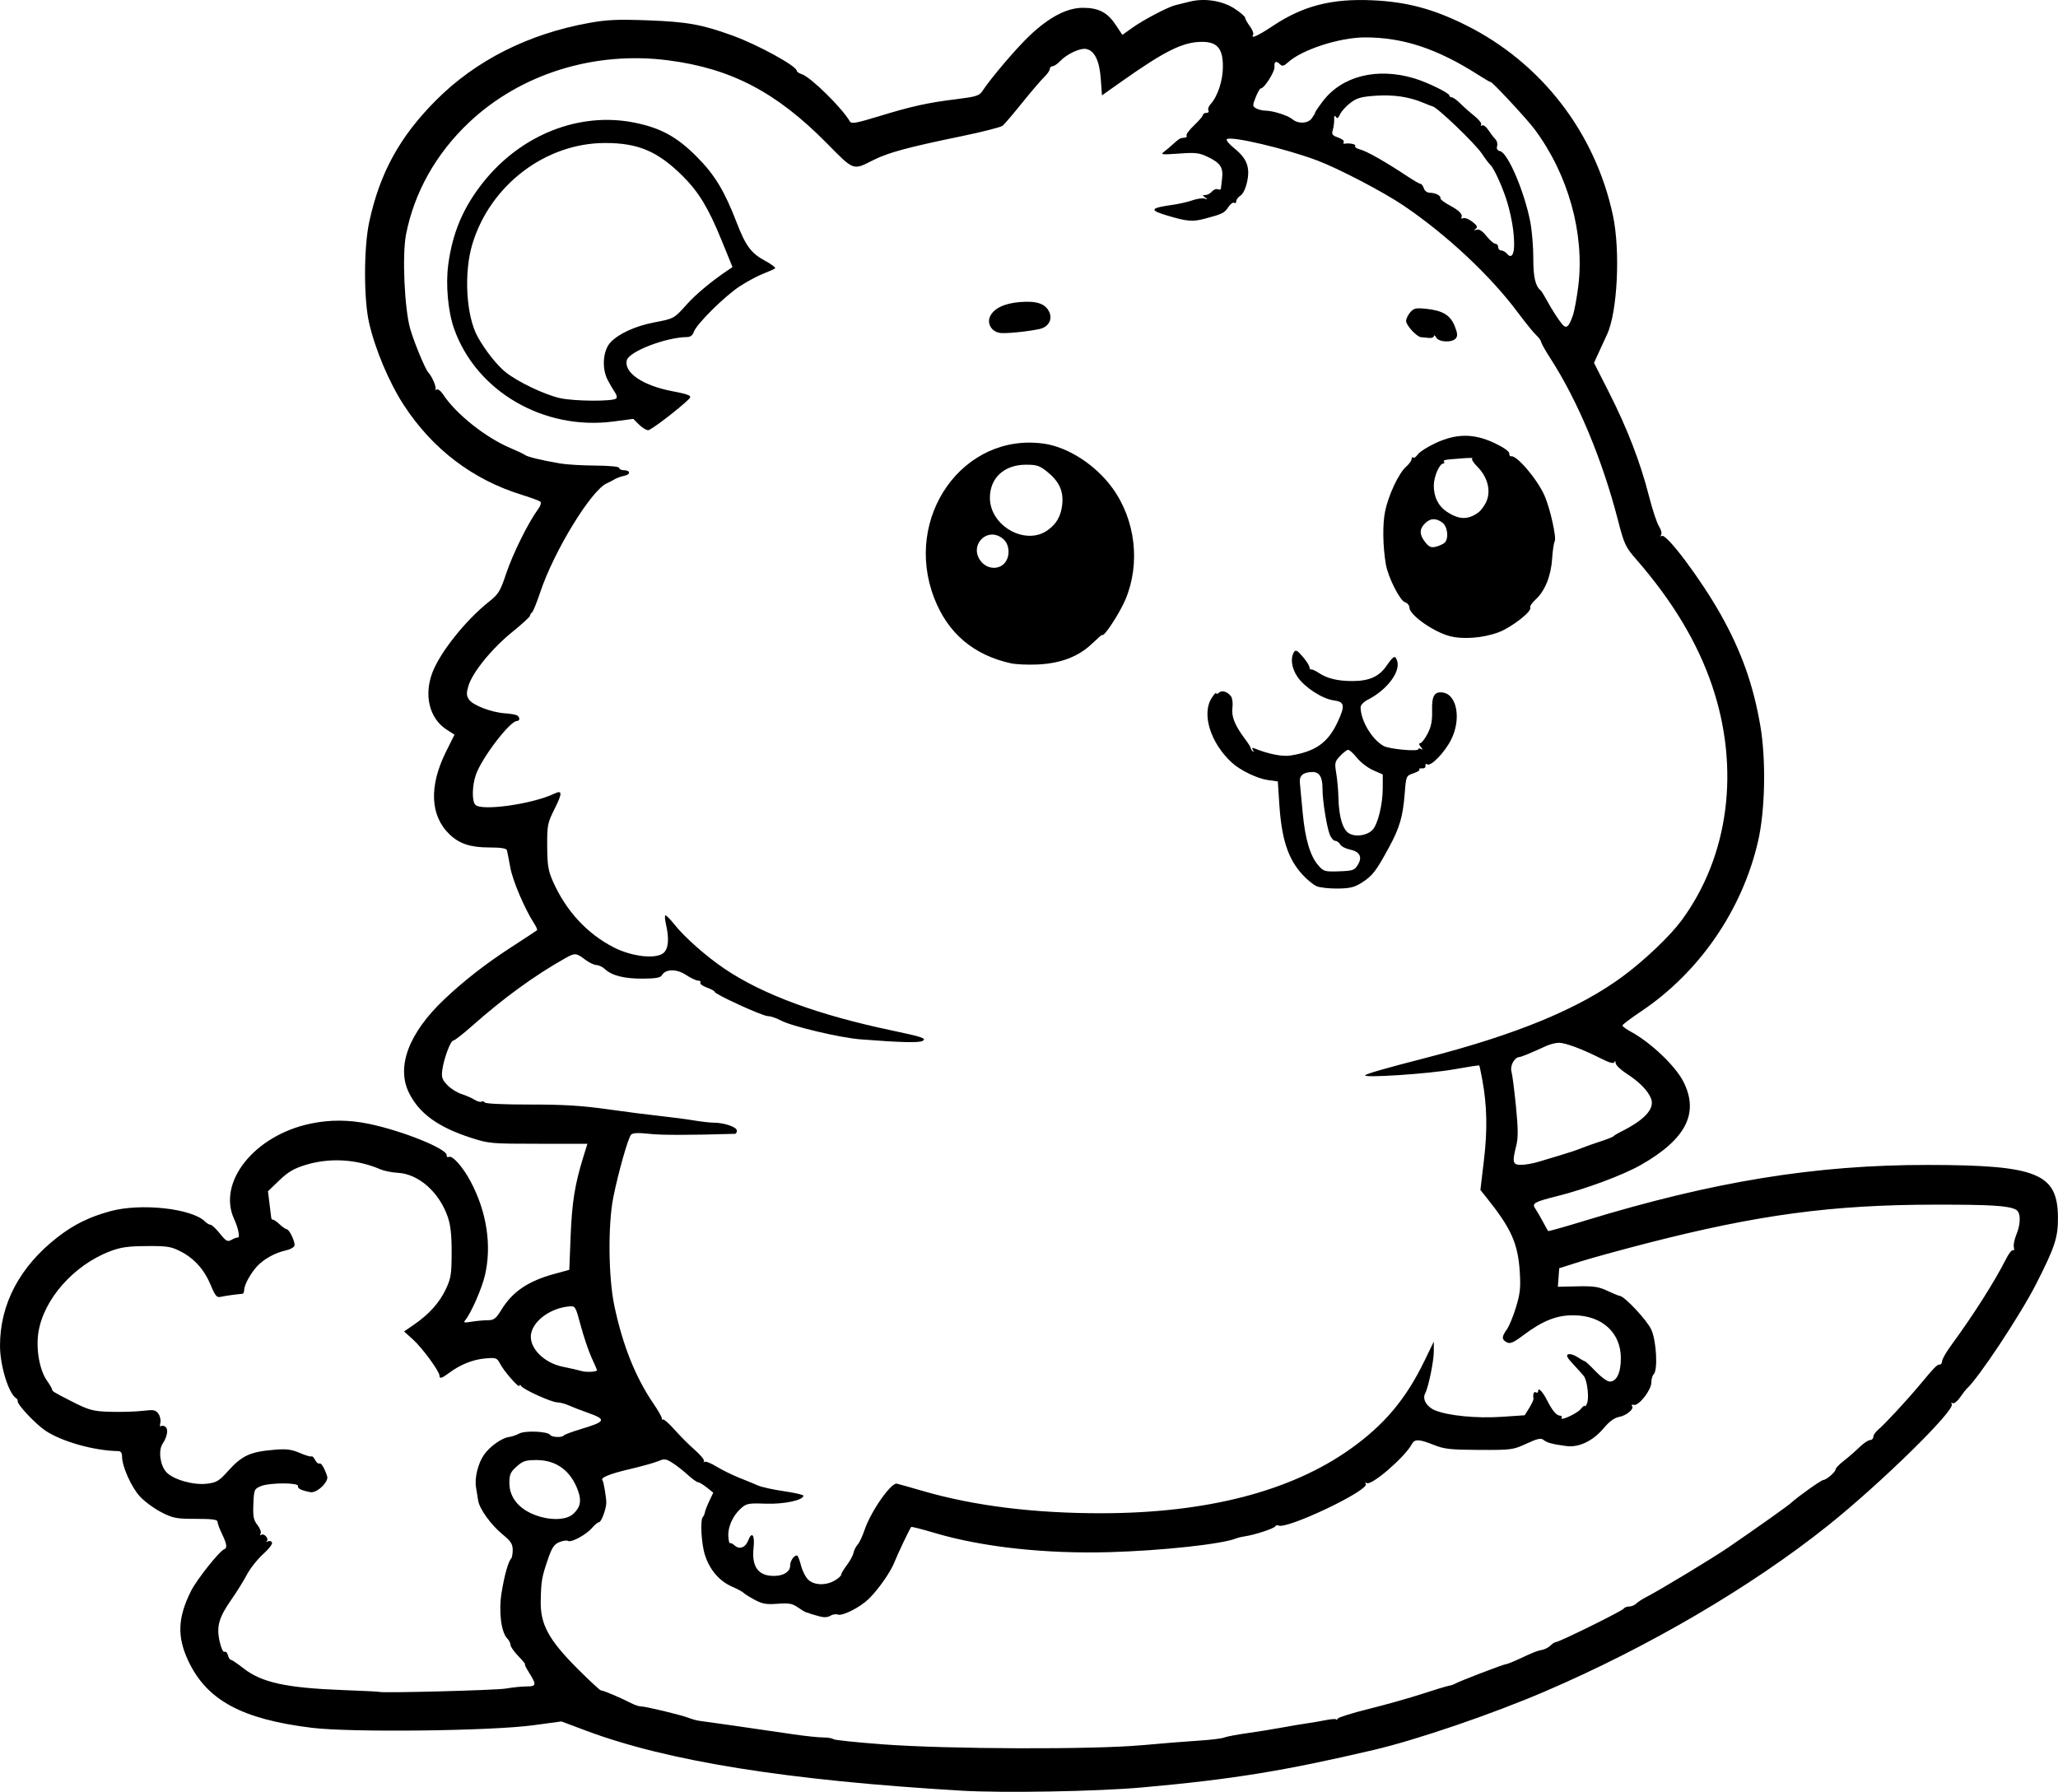 <?xml version="1.0" encoding="UTF-8" standalone="no"?>
<!-- Created with Inkscape (http://www.inkscape.org/) -->

<svg
   width="245.324mm"
   height="213.606mm"
   viewBox="0 0 245.324 213.606"
   version="1.1"
   id="svg5"
   xml:space="preserve"
   xmlns="http://www.w3.org/2000/svg"
   xmlns:svg="http://www.w3.org/2000/svg"><defs
     id="defs2" /><g
     id="layer1"
     transform="translate(50.285,106.526)"><path
       style="fill:#000000;stroke-width:0.265"
       d="m 64.277,106.941 c -20.721,-1.226 -34.977,-3.505 -44.693,-7.147 l -2.942,-1.103 -3.368,0.455 c -5.076,0.685 -21.72,0.877 -26.387,0.303 -8.335,-1.024 -12.501,-3.273 -14.712,-7.945 -1.37,-2.894 -1.285,-5.172 0.31,-8.364 0.679,-1.358 3.406,-4.786 3.966,-4.983 0.379,-0.134 0.304,-0.627 -0.279,-1.834 -0.291,-0.602 -0.529,-1.25 -0.529,-1.439 -2.3e-4,-0.258 -0.642,-0.344 -2.58,-0.344 -2.346,0 -2.719,-0.072 -4.126,-0.794 -0.851,-0.437 -1.996,-1.28 -2.544,-1.874 -1.018,-1.103 -2.127,-3.579 -2.127,-4.751 0,-0.442 -0.149,-0.654 -0.463,-0.658 -2.817,-0.039 -6.686,-1.119 -8.635,-2.41 -1.198,-0.793 -3.442,-3.176 -3.344,-3.549 0.028,-0.106 -0.061,-0.266 -0.199,-0.355 -0.895,-0.579 -1.905,-3.877 -1.909,-6.23 -0.008,-4.992 2.367,-9.471 6.876,-12.969 1.926,-1.495 3.758,-2.397 6.257,-3.082 3.654,-1.002 9.745,-0.337 11.319,1.237 0.208,0.208 0.5,0.378 0.649,0.378 0.149,0 0.65,0.472 1.113,1.048 0.748,0.931 0.905,1.014 1.402,0.738 0.308,-0.171 0.631,-0.291 0.718,-0.268 0.305,0.083 0.074,-1.13 -0.416,-2.18 -2.051,-4.394 2.385,-9.973 9.056,-11.387 2.315,-0.49 4.585,-0.486 6.993,0.015 4.093,0.851 9.436,3.022 9.281,3.771 -0.035,0.168 0.1,0.243 0.298,0.166 0.418,-0.161 1.639,1.23 2.52,2.872 1.953,3.639 2.579,7.691 1.738,11.259 -0.373,1.584 -1.641,4.478 -2.325,5.31 -0.27,0.329 -0.163,0.359 0.742,0.211 0.582,-0.095 1.446,-0.175 1.921,-0.176 0.744,-0.003 0.97,-0.177 1.645,-1.274 1.314,-2.136 3.172,-3.393 6.266,-4.239 l 1.81,-0.495 0.161,-4.075 c 0.157,-3.973 0.504,-6.129 1.507,-9.366 l 0.492,-1.587 h -5.843 c -5.663,0 -5.912,-0.023 -8.092,-0.731 -3.859,-1.255 -6.079,-2.86 -7.306,-5.28 -1.588,-3.133 -0.079,-7.178 4.179,-11.209 2.339,-2.214 4.878,-4.195 7.861,-6.135 1.689,-1.098 3.125,-2.042 3.191,-2.098 0.067,-0.056 -0.089,-0.424 -0.346,-0.818 -1.12,-1.72 -2.553,-5.086 -2.839,-6.67 -0.171,-0.946 -0.351,-1.869 -0.401,-2.051 -0.062,-0.227 -0.715,-0.331 -2.092,-0.331 -2.233,0 -3.557,-0.431 -4.72,-1.535 -2.344,-2.227 -2.504,-5.757 -0.447,-9.882 l 1.01,-2.025 -0.957,-0.621 c -2.031,-1.319 -2.71,-4.066 -1.678,-6.784 0.924,-2.433 3.971,-6.249 6.738,-8.442 1.143,-0.905 1.349,-1.243 2.066,-3.387 0.774,-2.315 2.633,-6.073 3.754,-7.589 0.332,-0.449 0.454,-0.833 0.304,-0.96 -0.137,-0.116 -1.143,-0.487 -2.234,-0.825 -5.829,-1.806 -10.609,-5.441 -14.021,-10.664 -1.766,-2.704 -3.467,-6.746 -4.171,-9.915 -0.632,-2.843 -0.615,-8.929 0.034,-11.939 1.256,-5.83 3.63,-10.158 7.95,-14.496 4.737,-4.757 11.009,-7.926 18.276,-9.234 2.119,-0.382 3.415,-0.438 6.99,-0.305 4.681,0.174 6.451,0.492 10.078,1.809 3.04,1.104 7.673,3.645 7.673,4.208 0,0.116 0.268,0.296 0.595,0.4 1.054,0.333 4.806,4.021 5.739,5.641 0.175,0.304 0.767,0.2 3.356,-0.593 3.979,-1.219 5.903,-1.646 9.298,-2.062 2.34,-0.287 2.771,-0.417 3.113,-0.94 1.014,-1.548 4.066,-5.135 5.633,-6.62 2.36,-2.237 4.47,-3.34 6.384,-3.338 1.871,0.002 2.918,0.55 3.909,2.045 l 0.783,1.183 1.243,-0.884 c 1.312,-0.933 4.205,-2.447 5.072,-2.656 0.283,-0.068 1.062,-0.26 1.731,-0.427 1.786,-0.445 3.914,-0.102 5.377,0.867 0.666,0.441 1.211,0.915 1.211,1.053 0,0.138 0.252,0.591 0.56,1.008 0.308,0.417 0.486,0.878 0.396,1.024 -0.332,0.538 0.56,0.137 2.364,-1.063 3.6,-2.393 6.998,-3.266 11.862,-3.046 4.088,0.185 7.239,1.025 11.144,2.971 8.969,4.47 15.383,12.76 17.51,22.63 0.918,4.262 0.55,11.638 -0.711,14.274 -0.105,0.219 -0.493,1.062 -0.862,1.873 l -0.672,1.475 1.809,3.568 c 2.164,4.268 3.72,8.306 4.738,12.297 0.412,1.617 0.952,3.249 1.2,3.626 0.248,0.378 0.362,0.83 0.254,1.004 -0.12,0.194 -0.084,0.248 0.093,0.138 0.53,-0.327 4.687,5.226 7.005,9.358 2.475,4.411 3.89,8.388 4.729,13.29 0.69,4.032 0.573,10.061 -0.266,13.718 -1.889,8.231 -7.016,15.681 -14.002,20.348 -1.195,0.798 -2.172,1.54 -2.172,1.648 0,0.108 0.446,0.438 0.992,0.733 2.377,1.283 5.325,4.086 6.277,5.967 1.892,3.74 0.316,6.842 -5.034,9.903 -2.122,1.214 -6.565,2.872 -10.017,3.738 -2.737,0.686 -3.043,0.862 -2.606,1.49 0.18,0.259 0.582,0.947 0.892,1.529 0.31,0.582 0.598,1.096 0.639,1.143 0.041,0.047 2.02,-0.511 4.399,-1.239 15.263,-4.672 27.499,-6.66 40.898,-6.642 13.011,0.017 15.448,1.005 15.475,6.279 0.012,2.367 -0.36,3.505 -2.567,7.848 -1.912,3.763 -6.96,11.377 -8.345,12.588 -0.083,0.073 -0.423,0.521 -0.754,0.995 -0.332,0.475 -0.731,0.784 -0.888,0.687 -0.166,-0.103 -0.209,-0.053 -0.102,0.12 0.441,0.713 -8.492,9.47 -14.786,14.494 -9.132,7.289 -21.386,14.469 -33.741,19.767 -6.304,2.703 -15.23,5.753 -20.361,6.956 -10.704,2.511 -16.929,3.519 -27.654,4.478 -5.351,0.479 -16.564,0.676 -21.564,0.381 z m 21.564,-5.416 c 2.328,-0.214 5.364,-0.459 6.747,-0.544 1.382,-0.085 2.752,-0.251 3.043,-0.368 0.291,-0.117 1.482,-0.345 2.646,-0.508 1.164,-0.162 3.069,-0.469 4.234,-0.682 1.164,-0.213 2.534,-0.444 3.043,-0.513 0.509,-0.07 1.491,-0.238 2.183,-0.373 0.691,-0.136 1.259,-0.173 1.261,-0.083 0.002,0.09 0.091,0.039 0.198,-0.114 0.107,-0.153 1.802,-0.677 3.766,-1.164 1.965,-0.487 4.794,-1.286 6.287,-1.775 1.493,-0.489 2.922,-0.921 3.175,-0.96 0.253,-0.039 0.585,-0.15 0.738,-0.246 0.423,-0.264 5.774,-2.321 6.043,-2.323 0.13,-7.93e-4 0.784,-0.256 1.455,-0.567 2.018,-0.935 2.253,-1.029 2.878,-1.146 0.33,-0.062 0.785,-0.298 1.011,-0.524 0.226,-0.226 0.519,-0.411 0.65,-0.411 0.39,0 7.893,-3.702 8.064,-3.979 0.086,-0.14 0.38,-0.255 0.652,-0.255 0.272,0 0.652,-0.156 0.844,-0.346 0.192,-0.191 0.707,-0.529 1.143,-0.751 1.573,-0.802 7.978,-4.674 9.828,-5.941 3.537,-2.423 7.104,-4.955 7.502,-5.325 0.783,-0.728 3.577,-2.712 3.836,-2.723 0.376,-0.016 1.455,-0.954 1.455,-1.264 0,-0.142 0.44,-0.6 0.978,-1.016 0.538,-0.416 1.376,-1.144 1.861,-1.617 0.485,-0.473 1.057,-0.86 1.271,-0.86 0.213,0 0.388,-0.17 0.388,-0.378 0,-0.208 0.268,-0.599 0.595,-0.87 0.726,-0.6 3.372,-3.451 4.867,-5.243 1.853,-2.221 2.13,-2.505 2.44,-2.505 0.165,0 0.3,-0.184 0.3,-0.408 0,-0.224 0.454,-1.028 1.008,-1.786 2.738,-3.742 5.247,-7.689 6.641,-10.449 0.315,-0.624 0.676,-1.07 0.803,-0.992 0.126,0.078 0.172,-0.078 0.102,-0.347 -0.07,-0.269 0.06,-0.939 0.289,-1.488 0.564,-1.349 0.543,-2.703 -0.046,-3.005 -0.922,-0.473 -2.942,-0.598 -9.579,-0.593 -12.352,0.01 -21.178,1.194 -34.54,4.635 -3.056,0.787 -6.628,1.771 -7.938,2.188 l -2.381,0.758 -0.081,1.104 -0.081,1.104 2.33,-0.052 c 1.932,-0.043 2.544,0.049 3.584,0.539 0.69,0.325 1.344,0.594 1.455,0.597 0.56,0.017 3.288,2.937 3.778,4.043 0.606,1.37 0.786,4.791 0.279,5.298 -0.156,0.156 -0.283,0.6 -0.283,0.988 0,0.89 -1.482,2.795 -2.077,2.67 -0.24,-0.05 -0.347,-2.64e-4 -0.238,0.111 0.329,0.334 -0.61,1.15 -1.521,1.321 -0.572,0.107 -1.175,0.546 -1.836,1.336 -1.278,1.529 -2.96,2.336 -4.458,2.139 -1.666,-0.219 -2.32,-0.396 -2.733,-0.739 -0.292,-0.243 -0.73,-0.145 -2.024,0.453 -1.594,0.736 -1.787,0.762 -5.619,0.746 -3.437,-0.014 -4.164,-0.094 -5.424,-0.595 -1.778,-0.707 -2.285,-0.724 -2.626,-0.087 -0.825,1.542 -4.806,4.981 -5.366,4.635 -0.169,-0.104 -0.218,-0.061 -0.117,0.104 0.466,0.754 -9.53,5.502 -10.423,4.95 -0.12,-0.074 -0.286,-0.025 -0.369,0.11 -0.16,0.259 -2.48,1.02 -3.59,1.177 -0.364,0.051 -0.84,0.165 -1.058,0.253 -1.709,0.687 -8.825,1.46 -15.081,1.64 -7.672,0.22 -15.205,-0.605 -20.853,-2.284 -1.501,-0.446 -2.767,-0.769 -2.813,-0.718 -0.176,0.195 -1.66,3.31 -1.999,4.194 -0.441,1.152 -1.948,3.303 -3.085,4.402 -1.046,1.011 -3.128,2.057 -3.678,1.846 -0.221,-0.085 -0.617,-0.02 -0.881,0.145 -0.301,0.188 -0.764,0.219 -1.246,0.083 -0.422,-0.119 -0.857,-0.24 -0.966,-0.27 -0.109,-0.03 -0.258,-0.084 -0.331,-0.121 -0.073,-0.036 -0.222,-0.081 -0.331,-0.1 -0.109,-0.018 -0.556,-0.284 -0.992,-0.59 -0.661,-0.463 -1.067,-0.536 -2.424,-0.433 -1.362,0.104 -1.819,0.021 -2.778,-0.501 -0.631,-0.344 -1.212,-0.71 -1.289,-0.814 -0.078,-0.103 -0.697,-0.434 -1.375,-0.734 -1.511,-0.668 -2.641,-1.991 -3.212,-3.758 -0.434,-1.343 -0.589,-4.202 -0.247,-4.544 0.101,-0.101 0.208,-0.344 0.236,-0.54 0.029,-0.196 0.265,-0.805 0.526,-1.354 l 0.474,-0.999 -0.776,-0.621 c -0.427,-0.342 -0.895,-0.622 -1.041,-0.624 -0.146,-0.001 -0.691,-0.394 -1.213,-0.873 -0.521,-0.479 -1.345,-1.122 -1.829,-1.429 -0.786,-0.498 -0.97,-0.52 -1.698,-0.211 -0.449,0.191 -2.007,0.626 -3.462,0.966 -2.342,0.548 -3.478,1.017 -3.188,1.317 0.137,0.141 0.473,2.13 0.455,2.693 -0.025,0.776 -0.595,2.299 -0.862,2.299 -0.135,0 -0.513,0.309 -0.839,0.687 -0.711,0.824 -2.487,1.781 -2.868,1.546 -0.149,-0.092 -0.616,-0.025 -1.037,0.149 -0.618,0.256 -0.88,0.654 -1.365,2.076 -0.723,2.12 -0.797,2.553 -0.844,4.938 -0.055,2.779 0.938,4.614 4.349,8.035 1.462,1.466 2.74,2.65 2.84,2.63 0.196,-0.039 2.36,0.874 3.577,1.508 0.412,0.215 0.931,0.391 1.154,0.391 0.574,0 4.828,1.02 5.717,1.371 0.408,0.161 1.003,0.322 1.323,0.358 0.578,0.065 6.168,0.867 11.109,1.594 1.425,0.21 3.042,0.381 3.594,0.381 0.552,0 1.092,0.089 1.2,0.198 0.108,0.109 2.777,0.39 5.931,0.625 7.76,0.578 25.059,0.633 30.87,0.099 z m -75.821,-6.755 c 0.791,-0.139 1.892,-0.252 2.447,-0.252 1.189,0 1.23,-0.19 0.345,-1.593 -0.366,-0.579 -0.598,-1.053 -0.516,-1.053 0.082,0 -0.274,-0.435 -0.79,-0.967 -0.516,-0.532 -0.939,-1.135 -0.939,-1.342 0,-0.206 -0.17,-0.545 -0.378,-0.753 -0.735,-0.735 -1.046,-3.225 -0.683,-5.473 0.331,-2.052 0.803,-3.731 1.145,-4.072 0.1,-0.1 0.181,-0.564 0.181,-1.031 0,-0.686 -0.229,-1.038 -1.189,-1.825 -1.4,-1.147 -2.771,-3.047 -2.931,-4.06 -0.062,-0.395 -0.176,-1.093 -0.252,-1.552 -0.189,-1.129 0.227,-2.844 0.944,-3.889 0.672,-0.981 2.156,-2.035 2.995,-2.129 0.312,-0.035 0.852,-0.217 1.2,-0.405 0.706,-0.382 3.404,-0.269 3.691,0.154 0.2,0.295 1.431,0.349 1.629,0.072 0.073,-0.102 0.966,-0.436 1.984,-0.743 3.076,-0.927 3.169,-1.16 0.794,-1.996 -0.728,-0.256 -1.698,-0.633 -2.157,-0.837 -0.459,-0.205 -1.089,-0.372 -1.4,-0.372 -0.669,0 -4.03,-1.522 -4.311,-1.952 -0.109,-0.166 -0.196,-0.181 -0.199,-0.033 -0.006,0.368 -1.815,-1.686 -2.298,-2.611 -0.374,-0.714 -0.477,-0.752 -1.763,-0.642 -1.462,0.124 -2.978,0.729 -4.302,1.716 -0.905,0.675 -1.166,0.749 -1.166,0.332 0,-0.508 -2.041,-3.295 -3.139,-4.287 l -1.079,-0.975 1.182,-0.813 c 1.793,-1.234 3.036,-2.619 3.796,-4.229 0.608,-1.289 0.687,-1.788 0.691,-4.366 0.003,-2.135 -0.123,-3.276 -0.474,-4.281 -1.022,-2.93 -3.475,-5.09 -5.931,-5.221 -0.695,-0.037 -1.621,-0.221 -2.058,-0.408 -2.878,-1.236 -6.078,-1.422 -8.985,-0.524 -1.361,0.42 -2.072,0.841 -3.106,1.837 l -1.34,1.292 0.173,1.404 c 0.095,0.772 0.191,1.546 0.211,1.72 0.021,0.174 0.11,0.293 0.198,0.265 0.088,-0.028 0.447,0.216 0.8,0.544 0.352,0.327 0.734,0.595 0.848,0.595 0.327,0 1.068,1.597 0.92,1.983 -0.073,0.191 -0.529,0.433 -1.011,0.538 -1.266,0.273 -2.625,1.021 -3.427,1.887 -0.795,0.857 -1.552,2.25 -1.552,2.855 0,0.226 -0.089,0.418 -0.198,0.428 -0.817,0.073 -2.143,0.262 -2.6,0.369 -0.46,0.108 -0.65,-0.115 -1.171,-1.37 -0.778,-1.876 -1.969,-3.211 -3.617,-4.053 -1.13,-0.577 -1.6,-0.65 -4.056,-0.632 -2.228,0.017 -3.092,0.142 -4.366,0.631 -4.339,1.665 -7.925,5.749 -8.524,9.705 -0.3,1.979 0.153,4.484 1.033,5.719 0.336,0.471 0.611,0.948 0.611,1.059 3.7e-4,0.189 0.24,0.335 2.173,1.324 2.227,1.14 2.682,1.264 4.839,1.323 1.237,0.034 2.933,-0.019 3.77,-0.117 1.334,-0.156 1.566,-0.113 1.889,0.348 0.203,0.289 0.304,0.786 0.226,1.104 -0.078,0.318 -0.046,0.49 0.071,0.382 0.117,-0.108 0.361,-0.074 0.541,0.076 0.369,0.306 0.222,1.147 -0.357,2.044 -0.517,0.802 -0.269,2.576 0.47,3.363 0.828,0.882 3.212,1.561 4.812,1.372 1.154,-0.137 1.453,-0.314 2.498,-1.476 1.715,-1.907 2.664,-2.34 5.659,-2.582 1.361,-0.11 1.977,-0.027 2.952,0.396 0.678,0.294 1.293,0.474 1.368,0.4 0.074,-0.074 0.27,0.117 0.434,0.424 0.165,0.308 0.394,0.5 0.511,0.429 0.205,-0.127 0.61,0.538 0.93,1.53 0.211,0.653 -1.244,2.031 -1.993,1.887 -1.098,-0.211 -1.544,-0.431 -1.485,-0.73 0.085,-0.431 -3.417,-0.418 -4.446,0.017 -0.768,0.325 -0.805,0.415 -0.875,2.128 -0.061,1.492 0.02,1.907 0.489,2.503 0.309,0.393 0.476,0.853 0.371,1.022 -0.111,0.18 -0.076,0.237 0.085,0.138 0.343,-0.212 0.932,0.454 0.664,0.751 -0.108,0.119 -0.056,0.136 0.116,0.037 0.172,-0.098 0.394,-0.047 0.494,0.115 0.102,0.166 -0.353,0.772 -1.046,1.393 -0.675,0.605 -1.552,1.713 -1.949,2.463 -0.397,0.75 -1.21,2.059 -1.807,2.91 -1.532,2.184 -1.839,3.255 -1.442,5.029 0.181,0.809 0.431,1.35 0.58,1.257 0.144,-0.089 0.328,0.088 0.408,0.393 0.08,0.306 0.24,0.556 0.355,0.556 0.115,0 0.786,0.453 1.49,1.006 2.168,1.703 5.106,2.347 11.864,2.602 2.328,0.088 4.261,0.184 4.296,0.212 0.204,0.172 13.948,-0.185 15.134,-0.393 z M 49.221,81.893 c 0.423,-0.25 0.768,-0.566 0.768,-0.703 0,-0.137 0.305,-0.648 0.677,-1.137 0.372,-0.488 0.726,-1.141 0.786,-1.45 0.06,-0.309 0.282,-0.754 0.494,-0.989 0.212,-0.235 0.585,-1.022 0.828,-1.75 0.73,-2.182 3.155,-5.667 3.842,-5.521 0.211,0.045 1.627,0.443 3.146,0.884 6.076,1.765 13.254,2.656 21.294,2.644 12.496,-0.019 22.521,-2.61 29.619,-7.655 4.068,-2.891 6.642,-5.96 8.879,-10.585 l 1.078,-2.228 v 1.16 c 0,1.179 -0.642,4.305 -1.034,5.033 -0.359,0.667 0.177,1.585 1.169,2 1.547,0.646 4.979,0.983 7.956,0.78 l 2.744,-0.187 0.543,-0.878 c 0.299,-0.483 0.525,-0.978 0.504,-1.099 -0.095,-0.537 0.045,-0.901 0.288,-0.75 0.146,0.09 0.265,0.03 0.265,-0.132 0,-0.529 0.524,0.011 1.093,1.126 0.626,1.228 1.11,1.785 1.55,1.785 0.165,0 0.235,0.104 0.156,0.232 -0.303,0.49 1.831,-0.469 2.282,-1.026 0.262,-0.323 0.484,-0.485 0.494,-0.36 0.01,0.125 0.122,-0.01 0.249,-0.301 0.277,-0.636 0.038,-2.729 -0.372,-3.262 -0.161,-0.209 -0.732,-0.847 -1.269,-1.418 -0.734,-0.781 -0.881,-1.074 -0.593,-1.185 0.21,-0.081 0.709,0.072 1.108,0.338 0.399,0.267 0.791,0.488 0.872,0.492 0.08,0.004 0.656,0.543 1.278,1.198 0.623,0.655 1.368,1.205 1.657,1.221 0.842,0.049 1.371,-1.061 1.355,-2.839 -0.028,-2.997 -2.227,-5.003 -5.545,-5.06 -2.076,-0.035 -3.738,0.619 -6.136,2.416 -1.143,0.857 -1.522,1.015 -1.918,0.803 -0.623,-0.334 -0.622,-0.646 0.008,-1.531 0.276,-0.388 0.769,-1.584 1.095,-2.657 0.492,-1.62 0.568,-2.338 0.445,-4.23 -0.219,-3.38 -1.011,-5.145 -3.962,-8.831 l -0.729,-0.911 0.421,-3.545 c 0.433,-3.639 0.372,-6.529 -0.202,-9.63 -0.162,-0.873 -0.32,-1.622 -0.353,-1.663 -0.032,-0.042 -1.409,0.167 -3.059,0.465 -2.915,0.525 -10.858,1.052 -10.535,0.7 0.176,-0.192 2.431,-0.84 7.115,-2.044 10.99,-2.824 18.481,-5.931 23.698,-9.827 2.576,-1.924 5.525,-4.739 6.869,-6.557 5.672,-7.671 7.033,-18.1 3.659,-28.037 -1.738,-5.119 -4.702,-10.057 -8.998,-14.991 -1.332,-1.529 -1.469,-1.822 -2.229,-4.763 -1.873,-7.238 -4.797,-14.229 -8.062,-19.273 -0.565,-0.873 -1.052,-1.739 -1.081,-1.924 -0.029,-0.185 -0.287,-0.542 -0.572,-0.794 -0.285,-0.252 -1.274,-1.47 -2.196,-2.707 -3.292,-4.414 -8.452,-9.246 -13.61,-12.745 -2.393,-1.624 -7.758,-4.428 -10.305,-5.387 -3.796,-1.429 -10.352,-2.97 -10.793,-2.538 -0.112,0.11 0.288,0.594 0.888,1.077 1.503,1.208 1.909,2.259 1.539,3.985 -0.172,0.804 -0.492,1.473 -0.793,1.661 -0.277,0.173 -0.504,0.472 -0.504,0.664 0,0.192 -0.114,0.279 -0.253,0.193 -0.139,-0.086 -0.444,0.135 -0.677,0.491 -0.475,0.726 -0.713,0.845 -2.759,1.388 -1.528,0.406 -2.155,0.355 -4.579,-0.372 -2.152,-0.645 -2.013,-0.889 0.728,-1.272 0.728,-0.102 1.772,-0.342 2.32,-0.534 0.548,-0.192 1.203,-0.283 1.455,-0.202 0.388,0.125 0.398,0.103 0.061,-0.138 -0.347,-0.25 -0.343,-0.286 0.034,-0.29 0.237,-0.002 0.583,-0.188 0.77,-0.413 0.187,-0.225 0.499,-0.348 0.694,-0.273 0.195,0.075 0.363,0.051 0.373,-0.054 0.01,-0.105 0.073,-0.638 0.14,-1.185 0.163,-1.336 -0.184,-1.885 -1.637,-2.588 -1.084,-0.525 -1.482,-0.573 -3.51,-0.427 -2.06,0.148 -2.235,0.126 -1.758,-0.227 0.291,-0.215 0.815,-0.66 1.164,-0.988 0.349,-0.328 0.736,-0.611 0.86,-0.629 0.124,-0.018 0.351,-0.048 0.505,-0.066 0.154,-0.018 0.219,-0.132 0.144,-0.254 -0.075,-0.121 0.335,-0.667 0.91,-1.213 0.576,-0.546 1.047,-1.101 1.047,-1.234 0,-0.133 0.186,-0.242 0.412,-0.242 0.227,0 0.334,-0.127 0.239,-0.281 -0.096,-0.155 0.01,-0.484 0.234,-0.732 0.871,-0.962 1.484,-2.81 1.49,-4.489 0.008,-2.163 -0.665,-2.965 -2.486,-2.965 -2.245,0 -4.374,1.046 -9.509,4.67 l -2.419,1.707 -0.145,-1.996 c -0.158,-2.174 -0.772,-3.387 -1.79,-3.539 -0.715,-0.106 -2.264,0.626 -3.028,1.433 -0.326,0.344 -0.742,0.628 -0.924,0.63 -0.182,0.003 -0.333,0.153 -0.335,0.335 -0.003,0.182 -0.301,0.612 -0.663,0.955 -0.362,0.343 -1.536,1.716 -2.609,3.049 -1.073,1.334 -2.127,2.572 -2.343,2.751 -0.216,0.179 -2.403,0.739 -4.861,1.245 -6.392,1.316 -8.794,1.964 -10.547,2.85 -2.469,1.247 -2.286,1.313 -5.546,-1.992 -6.024,-6.106 -11.413,-8.924 -18.921,-9.895 -8.803,-1.138 -17.614,1.615 -23.757,7.422 -3.913,3.699 -6.513,8.327 -7.49,13.332 -0.48,2.459 -0.188,8.924 0.511,11.304 0.485,1.654 1.8,4.812 2.147,5.159 0.419,0.419 1.015,1.81 0.853,1.99 -0.105,0.117 -0.056,0.134 0.11,0.039 0.167,-0.095 0.514,0.151 0.776,0.553 1.545,2.362 5.097,5.187 8.107,6.448 0.769,0.322 1.53,0.685 1.691,0.806 0.304,0.228 1.919,0.617 4.205,1.01 0.728,0.125 2.603,0.237 4.167,0.247 1.707,0.012 2.844,0.125 2.844,0.284 0,0.146 0.231,0.265 0.514,0.265 0.829,0 0.898,0.5 0.093,0.669 -0.406,0.086 -0.917,0.268 -1.135,0.405 -0.218,0.137 -0.642,0.357 -0.942,0.488 -1.862,0.814 -6.309,8.085 -7.945,12.989 -0.413,1.237 -0.854,2.322 -0.981,2.411 -0.127,0.089 -0.236,0.268 -0.242,0.397 -0.006,0.129 -0.971,1.011 -2.143,1.96 -2.398,1.941 -4.709,4.784 -5.188,6.38 -0.262,0.874 -0.252,1.167 0.058,1.64 0.449,0.685 2.683,1.54 4.306,1.648 0.638,0.043 1.282,0.153 1.43,0.245 0.357,0.221 0.347,0.665 -0.015,0.665 -0.832,0 -4.177,4.375 -4.89,6.396 -0.463,1.312 -0.496,3.173 -0.063,3.605 0.765,0.765 6.843,-0.099 9.406,-1.336 0.968,-0.467 0.975,-0.062 0.032,1.818 -0.84,1.674 -0.891,1.931 -0.879,4.444 0.011,2.22 0.119,2.911 0.649,4.122 1.557,3.559 4.102,6.327 7.318,7.959 2.182,1.108 5.056,1.413 5.922,0.629 0.565,-0.511 0.663,-1.692 0.278,-3.35 -0.125,-0.538 -0.168,-1.038 -0.096,-1.11 0.072,-0.072 0.575,0.428 1.117,1.111 1.19,1.5 3.804,3.806 5.966,5.262 4.587,3.089 11.162,5.508 20.02,7.365 3.527,0.739 4.094,0.935 3.571,1.228 -0.433,0.242 -2.652,0.185 -7.451,-0.193 -2.396,-0.188 -8.19,-1.564 -9.429,-2.239 -0.529,-0.288 -1.231,-0.524 -1.559,-0.524 -0.633,0 -6.343,-2.61 -6.343,-2.899 0,-0.094 -0.419,-0.321 -0.93,-0.506 -0.512,-0.185 -0.862,-0.447 -0.778,-0.582 0.084,-0.135 -0.036,-0.246 -0.266,-0.246 -0.23,0 -0.885,-0.309 -1.455,-0.686 -1.118,-0.74 -2.438,-0.715 -2.869,0.054 -0.159,0.284 -0.753,0.388 -2.253,0.396 -2.215,0.012 -3.69,-0.356 -4.515,-1.125 -0.29,-0.27 -0.751,-0.492 -1.025,-0.492 -0.273,0 -0.887,-0.298 -1.364,-0.661 -1.037,-0.791 -1.209,-0.804 -2.331,-0.173 -3.695,2.079 -7.36,4.746 -11.217,8.163 -1.035,0.917 -2.003,1.668 -2.151,1.668 -0.331,0 -1.132,2.148 -1.315,3.526 -0.113,0.849 -0.016,1.137 0.6,1.78 0.404,0.422 1.162,0.902 1.683,1.067 0.522,0.165 1.22,0.47 1.551,0.679 0.332,0.208 0.71,0.312 0.842,0.231 0.131,-0.081 0.308,-0.035 0.393,0.103 0.089,0.144 2.373,0.247 5.376,0.242 3.937,-0.006 6.198,0.13 9.19,0.554 2.183,0.309 5.04,0.676 6.35,0.815 1.31,0.139 3.105,0.375 3.99,0.523 0.885,0.148 1.957,0.27 2.381,0.271 1.243,0.002 2.756,0.517 2.756,0.937 0,0.211 -0.089,0.387 -0.198,0.39 -5.539,0.166 -8.776,0.167 -10.253,0.003 -1.274,-0.142 -1.945,-0.114 -2.148,0.091 -0.349,0.35 -1.512,4.433 -2.119,7.441 -0.66,3.27 -0.599,9.607 0.126,13.014 0.999,4.697 2.51,8.474 4.637,11.592 0.596,0.873 1.052,1.686 1.015,1.806 -0.037,0.12 0.025,0.169 0.137,0.108 0.113,-0.06 0.741,0.496 1.396,1.237 0.655,0.741 1.738,1.823 2.408,2.405 0.67,0.582 1.156,1.177 1.082,1.323 -0.074,0.146 -0.045,0.184 0.065,0.084 0.11,-0.099 0.754,0.156 1.431,0.568 0.677,0.411 1.886,1.007 2.686,1.325 0.8,0.317 1.812,0.734 2.249,0.927 0.437,0.192 1.836,0.5 3.109,0.684 1.273,0.184 2.315,0.424 2.315,0.534 0,0.535 -2.338,1.031 -4.488,0.952 -2.057,-0.076 -2.298,-0.03 -2.96,0.56 -0.969,0.863 -1.578,2.22 -1.502,3.345 0.034,0.508 0.118,0.869 0.186,0.801 0.068,-0.068 0.324,0.058 0.57,0.28 0.562,0.509 1.282,0.251 1.595,-0.571 0.448,-1.179 0.822,-0.708 0.656,0.827 -0.251,2.325 0.581,3.423 2.554,3.367 1.061,-0.03 1.804,-0.526 1.804,-1.204 0,-0.574 0.436,-1.234 0.815,-1.234 0.099,0 0.314,0.532 0.478,1.182 0.164,0.65 0.557,1.424 0.875,1.72 0.714,0.665 2.103,0.702 3.149,0.084 z M 106.66,-0.882 c -0.391,-0.165 -1.169,-0.807 -1.729,-1.427 -1.691,-1.873 -2.446,-4.202 -2.718,-8.38 l -0.175,-2.681 -1.152,-0.158 c -1.284,-0.176 -3.321,-1.157 -4.33,-2.085 -2.567,-2.361 -3.638,-5.843 -2.381,-7.74 0.289,-0.437 0.526,-0.681 0.527,-0.542 10e-4,0.138 0.135,0.118 0.299,-0.045 0.345,-0.345 1.029,-0.146 1.457,0.424 0.164,0.219 0.24,0.832 0.169,1.362 -0.139,1.04 0.289,2.109 1.481,3.696 0.383,0.509 0.696,1.005 0.696,1.102 5.3e-4,0.097 0.109,0.276 0.242,0.397 0.142,0.13 0.154,0.071 0.029,-0.145 -0.147,-0.254 -0.099,-0.319 0.156,-0.214 1.645,0.675 3.337,1.013 4.304,0.861 2.99,-0.472 4.481,-1.528 5.628,-3.986 0.92,-1.972 0.845,-2.414 -0.441,-2.586 -1.374,-0.184 -3.451,-1.524 -4.33,-2.794 -0.705,-1.018 -0.884,-2.241 -0.432,-2.954 0.208,-0.328 0.389,-0.236 1.044,0.529 0.436,0.509 0.797,1.075 0.803,1.257 0.006,0.182 0.1,0.304 0.209,0.272 0.109,-0.032 0.511,0.15 0.894,0.406 1.001,0.67 2.258,0.976 4.008,0.976 2.015,0 3.183,-0.522 4.084,-1.824 0.839,-1.213 1.031,-1.299 1.265,-0.564 0.412,1.297 -1.236,3.466 -3.503,4.613 -0.473,0.239 -0.859,0.64 -0.858,0.891 0.005,1.589 1.342,3.84 2.747,4.625 0.666,0.372 4.131,0.693 4.131,0.382 0,-0.119 0.149,-0.127 0.331,-0.018 0.225,0.135 0.214,0.055 -0.032,-0.249 -0.229,-0.283 -0.256,-0.448 -0.071,-0.448 0.16,0 0.554,-0.506 0.874,-1.124 0.437,-0.842 0.573,-1.533 0.542,-2.752 -0.045,-1.776 0.277,-2.314 1.292,-2.163 1.695,0.251 2.201,3.218 0.962,5.644 -0.776,1.518 -2.39,3.187 -2.823,2.92 -0.167,-0.103 -0.263,-0.03 -0.221,0.169 0.041,0.199 -0.135,0.333 -0.408,0.311 -0.264,-0.022 -0.406,0.035 -0.315,0.126 0.091,0.091 -0.229,0.298 -0.71,0.459 -0.871,0.292 -0.876,0.305 -1.039,2.388 -0.218,2.784 -0.598,4.087 -1.887,6.46 -1.524,2.806 -1.962,3.377 -3.203,4.168 -0.896,0.572 -1.426,0.704 -2.899,0.722 -0.992,0.012 -2.123,-0.113 -2.514,-0.277 z m 4.926,-2.565 c 0.565,-0.933 0.212,-1.569 -1.008,-1.819 -0.482,-0.099 -0.983,-0.369 -1.112,-0.601 -0.13,-0.232 -0.394,-0.422 -0.588,-0.422 -0.193,0 -0.482,-0.327 -0.642,-0.728 -0.372,-0.932 -0.88,-4.124 -0.871,-5.471 0.009,-1.378 -0.358,-2.003 -1.178,-2.003 -1.096,0 -1.601,0.411 -1.524,1.239 0.038,0.41 0.19,2.026 0.337,3.592 0.3,3.19 0.894,5.189 1.875,6.312 0.62,0.709 0.775,0.753 2.465,0.694 1.655,-0.058 1.84,-0.123 2.246,-0.793 z m 1.716,-4.123 c 0.651,-0.651 1.239,-3.011 1.243,-4.989 l 0.003,-1.641 -1.155,-0.511 c -0.635,-0.281 -1.498,-0.941 -1.918,-1.468 -0.42,-0.526 -0.89,-0.957 -1.045,-0.957 -0.155,-5e-6 -0.59,0.327 -0.967,0.728 -0.63,0.668 -0.667,0.835 -0.462,2.051 0.123,0.728 0.24,2.037 0.26,2.91 0.055,2.345 0.528,3.89 1.317,4.3 0.805,0.418 2.079,0.22 2.723,-0.423 z M 70.23,-27.449 c -4.472,-0.987 -7.532,-3.589 -9.154,-7.781 -3.731,-9.646 3.46,-19.767 13.079,-18.407 2.879,0.407 6.163,2.532 8.158,5.279 2.763,3.804 3.372,9.002 1.56,13.304 -0.693,1.646 -2.622,4.581 -2.763,4.206 -0.018,-0.046 -0.572,0.434 -1.232,1.066 -1.598,1.531 -3.739,2.348 -6.472,2.471 -1.164,0.052 -2.593,-0.011 -3.175,-0.139 z m -0.782,-11.926 c 0.706,-0.78 0.64,-2.217 -0.132,-2.886 -1.901,-1.648 -4.256,0.842 -2.592,2.74 0.746,0.851 2.024,0.919 2.724,0.146 z m 5.131,-3.93 c 1.077,-0.76 1.607,-1.687 1.757,-3.072 0.175,-1.617 -0.361,-2.772 -1.832,-3.946 -0.871,-0.696 -1.233,-0.811 -2.521,-0.804 -2.574,0.014 -4.267,1.579 -4.267,3.945 0,3.348 4.228,5.737 6.863,3.878 z m 47.851,12.584 c -1.959,-0.553 -4.708,-2.525 -4.708,-3.378 0,-0.256 -0.235,-0.54 -0.523,-0.631 -0.611,-0.194 -2.022,-2.987 -2.283,-4.521 -0.368,-2.159 -0.405,-4.781 -0.089,-6.321 0.399,-1.943 1.638,-4.571 2.515,-5.331 0.355,-0.308 0.645,-0.715 0.645,-0.904 0,-0.189 0.079,-0.265 0.175,-0.169 0.096,0.096 0.348,-0.073 0.56,-0.376 0.212,-0.303 1.173,-0.915 2.134,-1.36 2.483,-1.149 4.544,-1.151 6.989,-0.007 1.077,0.504 1.783,0.997 1.783,1.245 0,0.226 0.092,0.381 0.204,0.345 0.637,-0.207 3.124,2.71 4,4.692 0.669,1.512 1.454,5.049 1.21,5.446 -0.105,0.169 -0.242,1.097 -0.305,2.063 -0.135,2.067 -0.856,3.852 -1.964,4.865 -0.438,0.4 -0.728,0.836 -0.646,0.969 0.26,0.421 -2.23,2.366 -3.765,2.94 -1.888,0.707 -4.332,0.885 -5.932,0.433 z m -0.542,-11.076 c 0.565,-0.469 0.406,-1.981 -0.256,-2.445 -0.791,-0.554 -1.422,-0.518 -2.058,0.117 -0.68,0.68 -0.67,1.337 0.035,2.233 0.451,0.573 0.703,0.682 1.255,0.544 0.38,-0.095 0.841,-0.298 1.023,-0.449 z m 4.036,-3.625 c 0.364,-0.264 0.828,-0.917 1.031,-1.452 0.488,-1.282 0.041,-2.846 -1.154,-4.041 -0.479,-0.479 -0.732,-0.912 -0.569,-0.974 0.162,-0.061 -0.36,-0.061 -1.161,-5.29e-4 -2.241,0.17 -2.351,0.19 -2.214,0.413 0.071,0.114 0.028,0.208 -0.095,0.208 -0.456,0 -1.131,1.573 -1.131,2.634 0,1.342 0.525,2.416 1.508,3.082 1.462,0.991 2.546,1.029 3.784,0.131 z m -100.04,-10.493 -0.677,-0.677 -2.331,0.31 c -8.331,1.109 -16.394,-3.58 -19.036,-11.069 -0.72,-2.042 -1.011,-5.236 -0.693,-7.623 0.509,-3.824 1.785,-6.828 4.177,-9.832 4.529,-5.689 11.487,-8.425 18.043,-7.096 3.137,0.636 5.064,1.696 7.437,4.09 2.117,2.136 3.281,4.062 4.726,7.815 1.072,2.784 1.72,3.658 3.373,4.552 0.766,0.415 1.309,0.827 1.205,0.915 -0.103,0.089 -0.724,0.366 -1.379,0.617 -0.655,0.251 -1.917,0.926 -2.805,1.5 -1.812,1.173 -5.222,4.556 -5.509,5.466 -0.119,0.376 -0.401,0.597 -0.766,0.6 -2.532,0.02 -6.95,1.715 -7.214,2.768 -0.369,1.471 1.898,3.016 5.403,3.684 2.055,0.392 2.403,0.554 2.01,0.937 -1.208,1.179 -4.53,3.719 -4.864,3.719 -0.232,0 -0.727,-0.305 -1.099,-0.677 z m -2.715,-3.106 c 0.116,-0.116 0.067,-0.414 -0.108,-0.661 -0.175,-0.248 -0.571,-0.918 -0.879,-1.489 -0.759,-1.404 -0.611,-3.556 0.313,-4.546 0.959,-1.028 2.968,-1.946 5.187,-2.371 2.403,-0.46 2.37,-0.442 3.903,-2.153 1.08,-1.205 2.954,-2.767 4.858,-4.047 l 0.59,-0.397 -1.324,-3.249 c -1.545,-3.791 -2.7,-5.698 -4.593,-7.584 -2.986,-2.974 -5.326,-3.97 -9.305,-3.96 -7.081,0.017 -13.649,5.019 -15.778,12.014 -1.053,3.461 -0.758,8.614 0.636,11.112 0.907,1.625 2.309,3.395 3.331,4.204 1.477,1.17 4.62,2.667 6.472,3.083 1.699,0.382 6.328,0.411 6.696,0.042 z m 97.75,-7.263 c -0.148,-0.255 -0.273,-0.334 -0.278,-0.177 -0.004,0.158 -0.276,0.257 -0.603,0.22 -0.327,-0.036 -0.745,-0.076 -0.928,-0.088 -0.51,-0.034 -1.784,-1.419 -1.781,-1.935 0.002,-0.252 0.222,-0.714 0.49,-1.026 0.42,-0.491 0.679,-0.549 1.886,-0.424 1.983,0.205 2.897,0.755 3.419,2.059 0.336,0.841 0.367,1.183 0.133,1.465 -0.443,0.534 -2.008,0.471 -2.337,-0.094 z m -51.951,-0.547 c -1.013,-0.116 -1.631,-1.093 -1.238,-1.956 0.443,-0.973 1.701,-1.581 3.58,-1.732 1.984,-0.159 3.02,0.192 3.482,1.182 0.421,0.902 -0.105,1.812 -1.18,2.039 -1.415,0.299 -3.917,0.551 -4.645,0.467 z M 18.026,73.969 c 0.864,-0.778 1.032,-1.539 0.607,-2.745 -0.846,-2.397 -2.58,-3.691 -4.953,-3.693 -1.304,-0.001 -1.639,0.107 -2.381,0.771 -0.734,0.656 -0.864,0.952 -0.864,1.965 0,1.895 1.377,3.379 3.748,4.04 1.578,0.44 3.13,0.303 3.843,-0.339 z m 2.86,-17.153 c 0,-0.038 -0.293,-0.709 -0.651,-1.491 -0.358,-0.782 -0.938,-2.493 -1.288,-3.802 -0.626,-2.337 -0.651,-2.38 -1.4,-2.309 -2.127,0.201 -4.107,1.578 -4.497,3.129 -0.415,1.653 1.393,3.598 3.784,4.07 0.846,0.167 1.83,0.394 2.189,0.504 0.562,0.173 1.862,0.103 1.862,-0.1 z M 133.088,31.981 c 0.644,-0.198 1.886,-0.571 2.759,-0.829 0.873,-0.258 1.945,-0.618 2.381,-0.8 0.437,-0.182 1.449,-0.541 2.249,-0.798 0.8,-0.257 1.515,-0.542 1.587,-0.632 0.073,-0.091 0.43,-0.312 0.794,-0.492 2.895,-1.431 4.131,-2.77 3.674,-3.981 -0.357,-0.945 -1.401,-2.009 -2.94,-2.996 -0.695,-0.446 -1.272,-1.006 -1.284,-1.246 -0.012,-0.253 -0.075,-0.303 -0.15,-0.118 -0.09,0.222 -0.584,0.087 -1.633,-0.443 -2.182,-1.105 -4.202,-1.859 -4.979,-1.859 -0.373,0 -1.053,0.171 -1.512,0.38 -1.931,0.881 -2.966,1.307 -3.215,1.323 -0.58,0.037 -1.124,1.045 -0.931,1.724 0.106,0.371 0.347,2.237 0.535,4.147 0.263,2.665 0.272,3.754 0.039,4.681 -0.506,2.008 -0.433,2.297 0.575,2.297 0.483,0 1.406,-0.162 2.051,-0.359 z m 4.119,-100.901 c 0.19,-0.55 0.484,-2.145 0.653,-3.543 0.758,-6.244 -1.208,-13.278 -5.212,-18.646 -0.974,-1.306 -5.267,-5.908 -5.267,-5.647 0,0.045 -0.655,-0.337 -1.455,-0.847 -4.887,-3.119 -8.949,-4.464 -13.481,-4.464 -3.052,0 -7.541,1.457 -9.211,2.989 -0.462,0.424 -0.671,0.478 -0.913,0.235 -0.484,-0.484 -0.736,-0.375 -0.681,0.295 0.048,0.576 -1.221,2.566 -1.635,2.566 -0.106,0 -0.38,0.477 -0.609,1.06 -0.392,0.999 -0.388,1.075 0.075,1.323 0.27,0.145 0.753,0.263 1.073,0.263 0.894,0 2.705,0.574 3.237,1.026 0.682,0.579 1.83,0.529 2.299,-0.1 0.217,-0.291 0.396,-0.598 0.397,-0.682 0.001,-0.084 0.419,-0.7 0.928,-1.368 2.296,-3.014 6.476,-4.055 10.917,-2.718 1.542,0.464 4.164,1.744 4.164,2.033 0,0.122 0.128,0.222 0.285,0.222 0.157,0 0.613,0.328 1.014,0.729 0.401,0.401 1.162,1.074 1.69,1.495 0.528,0.421 0.887,0.885 0.797,1.031 -0.09,0.146 -0.04,0.188 0.113,0.094 0.152,-0.094 0.49,0.155 0.751,0.554 0.261,0.399 0.635,0.887 0.832,1.084 0.197,0.197 0.29,0.569 0.209,0.827 -0.101,0.318 0.017,0.512 0.368,0.604 0.94,0.246 2.914,4.896 3.593,8.466 0.2,1.054 0.36,2.998 0.355,4.321 -0.009,2.19 0.248,3.312 0.875,3.813 0.091,0.073 0.391,0.549 0.668,1.058 0.655,1.206 1.416,2.396 1.909,2.983 0.483,0.575 0.79,0.318 1.263,-1.056 z m -7.001,-8.563 c -0.02,-1.446 -0.258,-2.921 -0.764,-4.741 -0.456,-1.638 -1.607,-4.229 -2.057,-4.63 -0.163,-0.146 -0.628,-0.761 -1.032,-1.367 -0.793,-1.191 -5.359,-5.567 -5.869,-5.625 -0.065,-0.007 -0.564,-0.201 -1.109,-0.429 -1.706,-0.716 -3.542,-0.986 -5.686,-0.839 -1.711,0.117 -2.232,0.266 -3.005,0.855 -0.514,0.392 -1.067,1.002 -1.227,1.355 -0.214,0.469 -0.351,0.551 -0.508,0.303 -0.143,-0.223 -0.209,-0.114 -0.195,0.323 0.011,0.364 -0.064,0.931 -0.166,1.26 -0.158,0.504 -0.057,0.643 0.638,0.886 0.454,0.158 0.757,0.398 0.673,0.533 -0.083,0.135 -0.053,0.228 0.067,0.207 0.619,-0.108 1.422,0.054 1.294,0.261 -0.08,0.13 0.161,0.313 0.537,0.408 0.83,0.208 3.019,1.449 5.748,3.258 0.713,0.473 1.395,0.86 1.514,0.86 0.119,0 0.293,0.238 0.385,0.529 0.1,0.314 0.403,0.531 0.745,0.533 0.665,0.005 1.306,0.352 1.236,0.669 -0.027,0.119 0.46,0.489 1.081,0.821 1.166,0.624 1.628,1.106 1.405,1.467 -0.071,0.114 0.035,0.145 0.234,0.069 0.199,-0.076 0.692,0.12 1.094,0.437 0.574,0.452 0.656,0.63 0.379,0.829 -0.265,0.19 -0.238,0.216 0.106,0.105 0.312,-0.1 0.693,0.146 1.191,0.769 0.402,0.504 0.88,0.916 1.062,0.916 0.182,0 0.331,0.179 0.331,0.397 0,0.218 0.164,0.397 0.364,0.397 0.2,0 0.517,0.184 0.703,0.408 0.499,0.602 0.85,0.086 0.832,-1.223 z"
       id="path3549" /></g></svg>
